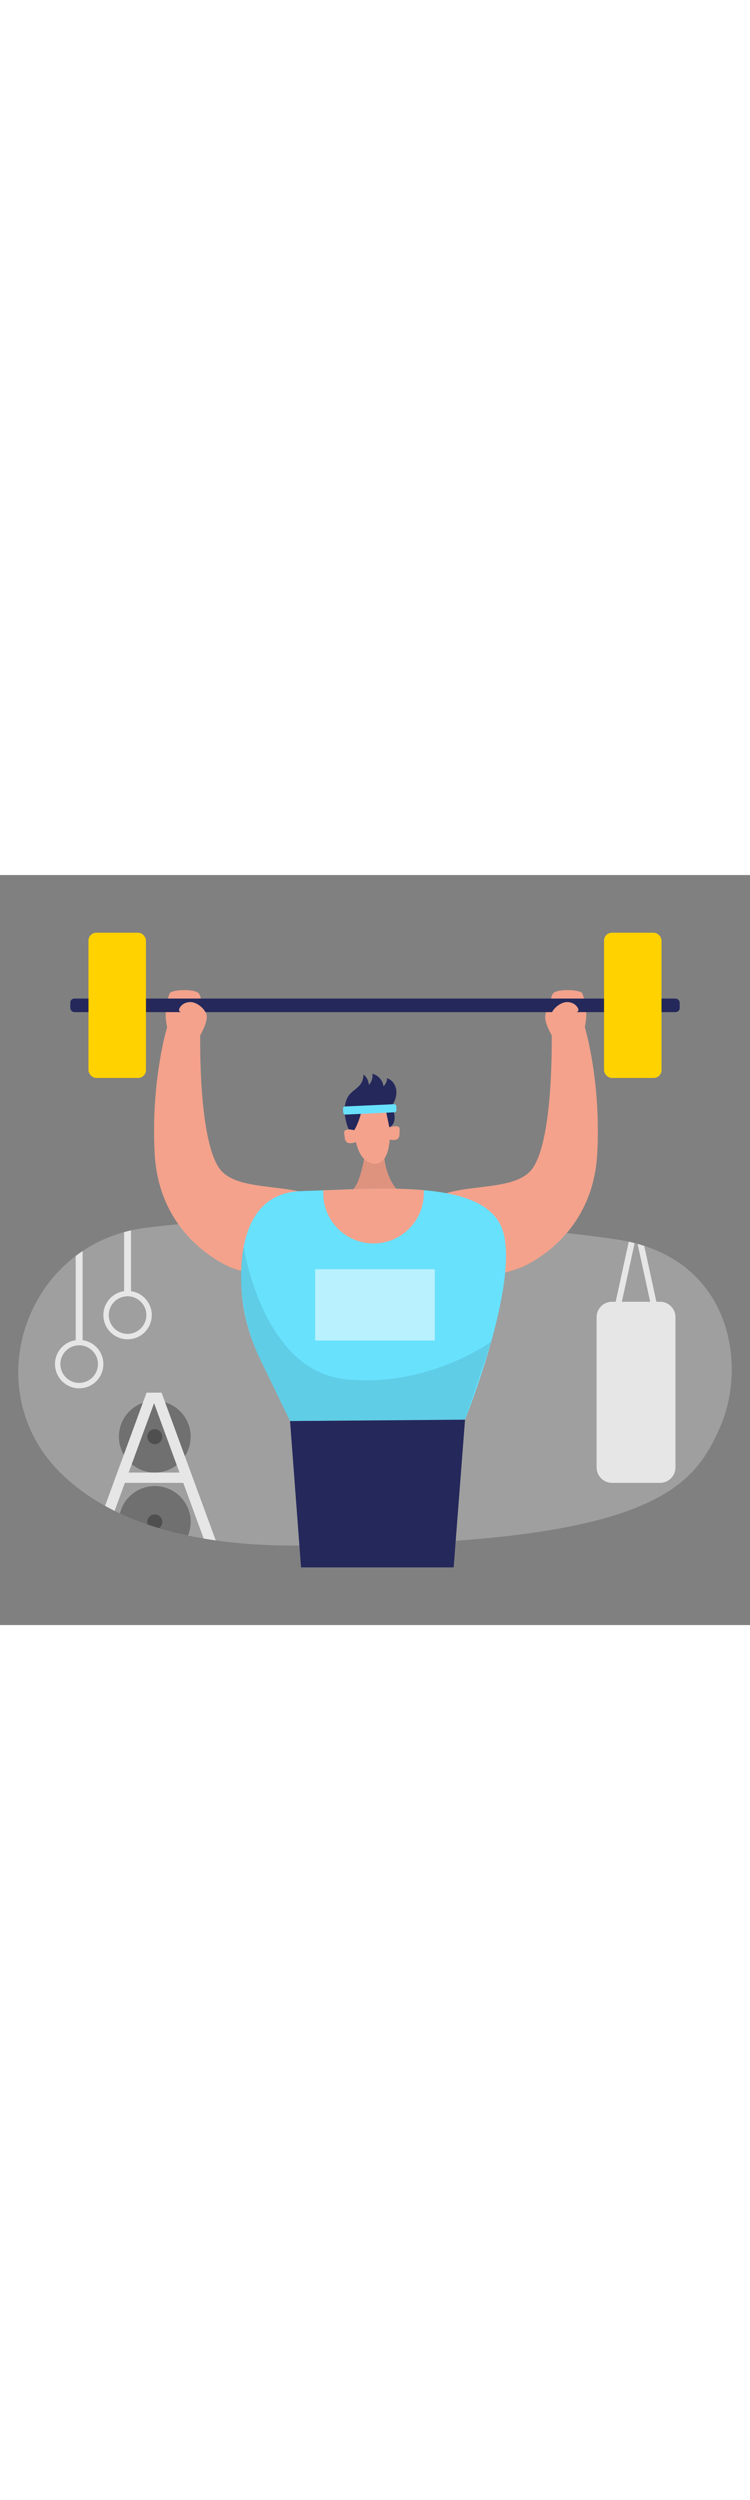 <svg id="_0378_fitness" xmlns="http://www.w3.org/2000/svg" viewBox="0 0 500 500" data-imageid="fitness-99" imageName="Fitness" class="illustrations_image" style="width: 150px;"><rect x="0" y="0" width="500" height="500" fill="#808080" stroke="none"/><defs><style>.cls-1_fitness-99{fill:#fff;}.cls-2_fitness-99{fill:#f4a28c;}.cls-3_fitness-99{opacity:.54;}.cls-3_fitness-99,.cls-4_fitness-99,.cls-5_fitness-99{fill:none;}.cls-6_fitness-99{fill:#e6e6e6;}.cls-4_fitness-99{opacity:.09;}.cls-5_fitness-99{opacity:.3;}.cls-7_fitness-99{fill:#24285b;}.cls-8_fitness-99{fill:#000001;}.cls-9_fitness-99{fill:#ffd200;}.cls-10_fitness-99{fill:#68e1fd;}</style></defs><g id="bg_fitness-99"><g class="cls-5_fitness-99"><path class="cls-6_fitness-99" d="m480.31,367.41c-9.59,22.01-21.61,43.52-68.07,58.62-3.46,1.13-7.12,2.23-10.96,3.27-18.06,4.91-40.59,9-68.97,12.01-3.11.33-6.28.64-9.53.96-5.43.5-11.07.97-16.91,1.41-30.03,2.21-65.61,3.39-107.84,3.34h-2.64c-18.95-.03-36.09-1.25-51.57-3.45-2.73-.38-5.39-.78-8.02-1.24-3.58-.61-7.08-1.27-10.47-1.98-6.82-1.43-13.28-3.08-19.38-4.91l-7.43-2.38c-6.63-2.26-12.79-4.75-18.55-7.45-1.22-.56-2.4-1.13-3.57-1.71-2.17-1.1-4.3-2.21-6.35-3.36-11.17-6.19-20.57-13.21-28.45-20.77-45.19-43.29-35.25-112.29,8.87-145.82,1.5-1.15,3.03-2.24,4.61-3.29,8.21-5.5,17.47-9.81,27.65-12.61,1.51-.42,3.04-.8,4.61-1.17,3.01-.66,6.09-1.22,9.24-1.62,2.04-.26,4.09-.52,6.16-.77,11.29-1.34,22.93-2.4,34.8-3.22,30.61-2.12,62.69-2.61,94.03-2.07,1.46.02,2.94.05,4.42.09.56,0,1.11.02,1.67.03,7.34.16,14.63.37,21.85.64h.43s.03.02.05.02h.33c1.91.07,3.83.16,5.74.23,35.56,1.46,68.94,4.04,96.57,6.84,13.43,1.36,25.51,2.77,35.81,4.12,4.47.59,8.63,1.17,12.41,1.72,2.87.43,5.64.94,8.32,1.51,1.32.3,2.63.61,3.91.96.66.16,1.32.33,1.98.52.71.19,1.43.4,2.12.61.78.23,1.55.47,2.31.71,1.41.45,2.8.94,4.14,1.46,56.01,20.95,62.59,82.23,46.68,118.73Z"/></g><path class="cls-6_fitness-99" d="m55.08,310.08v-59.42c-1.58,1.04-3.11,2.14-4.61,3.29v56.13c-7.81,1.11-13.81,7.83-13.81,15.96,0,8.91,7.22,16.13,16.13,16.13s16.13-7.22,16.13-16.13c0-8.13-6-14.86-13.83-15.96Zm-2.3,28.48c-6.91,0-12.53-5.6-12.53-12.53s5.62-12.53,12.53-12.53,12.53,5.62,12.53,12.53-5.6,12.53-12.53,12.53Z"/><path class="cls-6_fitness-99" d="m87.34,277.4v-40.52c-1.57.37-3.1.75-4.61,1.17v39.36c-7.81,1.11-13.81,7.83-13.81,15.96,0,8.91,7.22,16.13,16.13,16.13s16.13-7.22,16.13-16.13c0-8.13-6-14.86-13.83-15.96Zm-2.3,28.48c-6.91,0-12.53-5.6-12.53-12.53s5.62-12.53,12.53-12.53,12.53,5.62,12.53,12.53-5.6,12.53-12.53,12.53Z"/><g class="cls-5_fitness-99"><circle class="cls-8_fitness-99" cx="103.19" cy="374.42" r="23.92"/></g><g class="cls-5_fitness-99"><circle class="cls-8_fitness-99" cx="103.19" cy="374.42" r="5.01"/></g><g class="cls-5_fitness-99"><path class="cls-8_fitness-99" d="m127.11,431.24c0,3.22-.64,6.3-1.79,9.1-6.82-1.43-13.28-3.08-19.38-4.91l-7.43-2.38c-6.63-2.26-12.79-4.75-18.55-7.45,2.52-10.49,11.97-18.27,23.23-18.27,13.22,0,23.92,10.7,23.92,23.91Z"/></g><g class="cls-5_fitness-99"><path class="cls-8_fitness-99" d="m108.2,431.24c0,1.76-.9,3.29-2.26,4.19l-7.43-2.38c-.21-.56-.33-1.17-.33-1.81,0-2.77,2.24-5.01,5.01-5.01s5.01,2.24,5.01,5.01Z"/></g><path class="cls-6_fitness-99" d="m105.28,345.1l-1.98,5.41-.57,1.58-14.91,40.64-2.05,5.6-2.51,6.86-6.86,18.7c-2.17-1.1-4.3-2.21-6.35-3.36l12.49-34.07,12.68-34.61,2.49-6.77h7.57Z"/><path class="cls-6_fitness-99" d="m143.81,443.56c-2.73-.38-5.39-.78-8.02-1.24l-13.62-37.13-2.51-6.86-1.84-5.01-15.1-41.24-.57-1.55-2-5.45h7.57l2.35,6.42,13.17,35.93,20.58,56.11Z"/><rect class="cls-6_fitness-99" x="79.71" y="398.34" width="46.96" height="6.86"/><path class="cls-6_fitness-99" d="m440,284.45h-2.42l-8.09-37.23c-.77-.24-1.53-.49-2.31-.71-.7-.21-1.41-.42-2.12-.61l8.39,38.56h-18.88l8.51-39.08c-1.29-.35-2.59-.66-3.91-.96l-8.72,40.04h-2.42c-5.69,0-10.3,4.61-10.3,10.3v100.15c0,5.69,4.61,10.3,10.3,10.3h31.98c5.69,0,10.3-4.61,10.3-10.3v-100.15c0-5.69-4.61-10.3-10.3-10.3Z"/></g><g id="person_fitness-99"><path class="cls-2_fitness-99" d="m346.22,262.09s48.78-18,51.94-76.31c2.63-48.66-8.28-84.32-8.28-84.32l-22.09,5.31s1.43,70.04-13.12,89.26c-14.55,19.22-65.2,4.31-76.01,31.07-10.81,26.76-1.71,58.26,67.56,34.99Z"/><path class="cls-2_fitness-99" d="m367.79,106.77s-4.83-8.07-4.31-12.99,4.31-4.92,4.31-4.92c0,0-1.73-6.99,1.12-10.1s18.12-2.33,19.16,0,4.4,10.7,1.81,22.69-22.09,5.31-22.09,5.31Z"/><path class="cls-2_fitness-99" d="m244.01,182s-3.06,22.31-8.53,27.45h29.04s-9.41-9.34-8.54-28.94l-11.97,1.49Z"/><g class="cls-4_fitness-99"><path class="cls-8_fitness-99" d="m244.01,182s-3.06,22.31-8.53,27.45h29.04s-9.41-9.34-8.54-28.94l-11.97,1.49Z"/></g><path class="cls-2_fitness-99" d="m235.96,163.9s-1.02,26.8,13.01,28.48c14.03,1.68,10.67-28.86,10.67-28.86,0,0,.77-15.04-7.48-16.52-8.25-1.48-19.1-2.26-16.2,16.9Z"/><path class="cls-2_fitness-99" d="m236.15,170.09s-7.3-1.78-6.7,1.91c.6,3.69-.31,8.71,7.88,6.01l-1.17-7.92Z"/><path class="cls-2_fitness-99" d="m259.56,168.22s7.1-2.45,6.85,1.28c-.25,3.73,1.12,8.64-7.28,6.72l.43-8Z"/><path class="cls-2_fitness-99" d="m155.06,262.09s-48.78-18-51.94-76.31c-2.63-48.66,8.28-84.32,8.28-84.32l22.09,5.31s-1.43,70.04,13.12,89.26c14.55,19.22,65.2,4.31,76.01,31.07,10.81,26.76,1.71,58.26-67.56,34.99Z"/><path class="cls-10_fitness-99 targetColor" d="m310.03,363.08l-116.65.92-19.71-40.76c-7.78-16.07-12.45-33.56-12.91-51.41-.04-1.36-.06-2.74-.06-4.1.11-24.8,6.88-55.99,40.1-57.02,4.8-.15,9.73-.33,14.69-.51,22.65-.88,46.54-1.93,67.06-.11,26.86,2.37,47.97,9.62,53.07,28.43,9.84,36.37-25.59,124.57-25.59,124.57Z" style="fill: rgb(104, 225, 253);"/><path class="cls-7_fitness-99" d="m236.15,170.09s2.93-4.13,5.16-13.87c3.94.92,8.25,1.09,12.24.51,2.68-.39,6.39-1.07,8.02-3.39,1.9-2.71,3.02-6.65,2.62-9.93-.43-3.51-2.76-6.87-6.12-7.97-.04,2.04-.94,4.05-2.43,5.44-.41-3.95-3.5-7.47-7.36-8.39.39,2.67-.51,5.5-2.37,7.45-.11-2.71-1.48-5.34-3.63-7,.09,2.47-.72,4.97-2.25,6.92-1.97,2.5-4.98,4.01-6.99,6.48-5.12,6.26-3.42,16.22-.68,23.04l3.79.71Z"/><path class="cls-7_fitness-99" d="m261.23,154.06s5.09,10.6-1.67,14.15l-2.92-14.15h4.59Z"/><g class="cls-4_fitness-99"><path class="cls-8_fitness-99" d="m162.47,247.9s12.23,81.73,66.94,88.12c54.71,6.39,98.02-24.83,98.02-24.83l-17.41,51.89-116.65.91-21.35-44.29s-17.02-36.38-9.55-71.81Z"/></g><polygon class="cls-7_fitness-99" points="193.37 364 200.69 461.54 302.44 461.54 310.02 363.09 193.37 364"/><path class="cls-2_fitness-99" d="m282.56,210.08v1.99c0,18.52-15,33.54-33.52,33.54s-33.54-15.02-33.54-33.54v-1.88c22.65-.88,46.54-1.93,67.06-.11Z"/><path class="cls-2_fitness-99" d="m133.49,106.77s4.83-8.07,4.31-12.99c-.52-4.92-4.31-4.92-4.31-4.92,0,0,1.73-6.99-1.12-10.1-2.85-3.11-18.12-2.33-19.16,0s-4.4,10.7-1.81,22.69c2.59,11.99,22.09,5.31,22.09,5.31Z"/><rect class="cls-7_fitness-99" x="46.87" y="82.35" width="406.26" height="9.03" rx="2.72" ry="2.72"/><rect class="cls-9_fitness-99" x="58.99" y="38.46" width="38.31" height="96.81" rx="5.2" ry="5.2"/><rect class="cls-9_fitness-99" x="402.7" y="38.46" width="38.31" height="96.81" rx="5.2" ry="5.2"/><path class="cls-2_fitness-99" d="m127.95,84.77c-3.21-.45-6.75,1.03-8.23,3.91-.34.67-.55,1.53-.1,2.12.31.41.85.57,1.36.68,2.05.43,4.15.43,6.24.43-2.63.85-4.81,3-5.69,5.62-.37,1.12-.51,2.38,0,3.44.75,1.57,2.66,2.21,4.39,2.32,4.46.28,11.68-2.91,11.93-8.17.23-4.82-5.5-9.75-9.9-10.36Z"/><path class="cls-2_fitness-99" d="m377.02,84.77c3.21-.45,6.75,1.03,8.23,3.91.34.67.55,1.53.1,2.12-.31.41-.85.57-1.36.68-2.05.43-4.15.43-6.24.43,2.63.85,4.81,3,5.69,5.62.37,1.12.51,2.38,0,3.44-.75,1.57-2.66,2.21-4.39,2.32-4.46.28-11.68-2.91-11.93-8.17-.23-4.82,5.5-9.75,9.9-10.36Z"/><rect class="cls-10_fitness-99 targetColor" x="228.72" y="153.53" width="35.57" height="5.41" rx="1.42" ry="1.42" transform="translate(-6.96 11.56) rotate(-2.65)" style="fill: rgb(104, 225, 253);"/><g class="cls-3_fitness-99"><rect class="cls-1_fitness-99" x="210.13" y="262.79" width="79.75" height="47.49"/></g></g></svg>